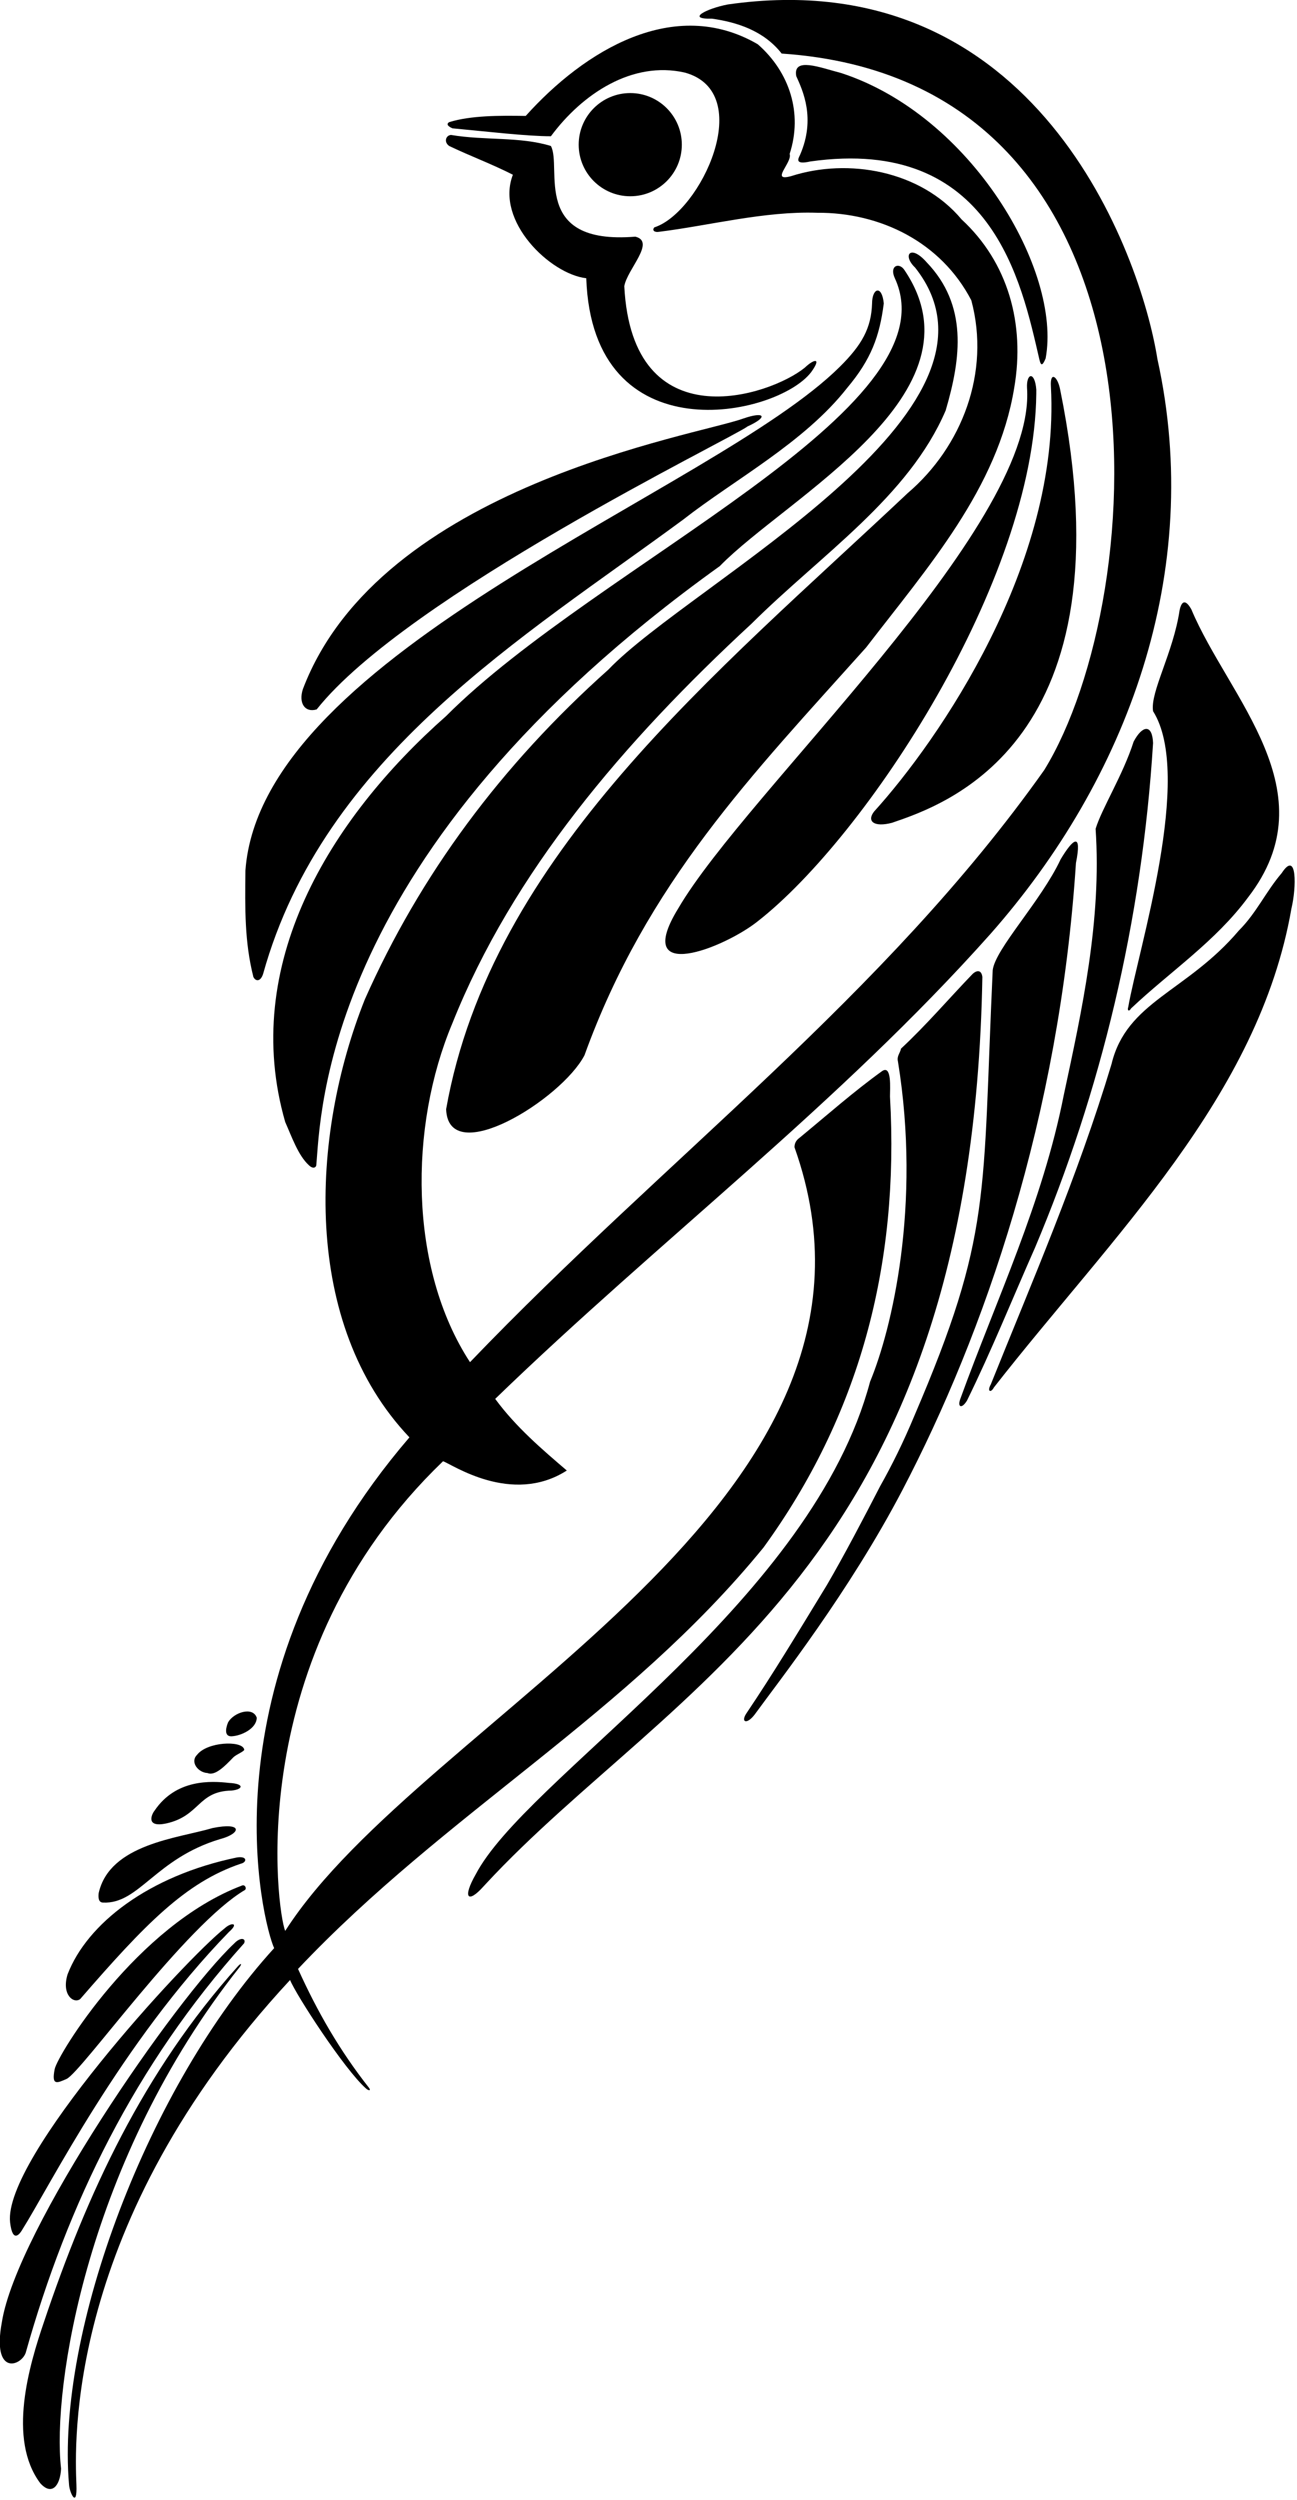 <?xml version="1.0" encoding="UTF-8"?>
<svg xmlns="http://www.w3.org/2000/svg" xmlns:xlink="http://www.w3.org/1999/xlink" width="355pt" height="684pt" viewBox="0 0 355 684" version="1.1">
<g id="surface1">
<path style=" stroke:none;fill-rule:nonzero;fill:rgb(0%,0%,0%);fill-opacity:1;" d="M 81.574 538.711 C 122.109 495.758 171.719 469.137 208.988 423.398 C 235.004 387.582 246.258 346.562 243.594 299.977 C 243.594 297.922 244.141 291.184 241.414 293.078 C 233.672 298.645 226.289 305.18 218.789 311.352 C 217.941 311.957 217.457 312.805 217.457 313.891 C 252.188 411.66 115.816 469.258 78.066 528.305 C 75.887 523.344 65.723 453.164 121.262 399.805 C 123.562 400.527 140.016 412.023 155.141 402.344 C 148.488 396.656 141.227 390.484 135.539 382.742 C 180.434 339.301 229.438 302.277 271.062 255.57 C 308.57 213.098 329.625 156.469 316.801 98.266 C 312.203 69.348 283.523 -10.875 199.188 1.223 C 193.379 2.344 187.645 5.309 194.832 5.098 C 201.605 6.062 209 8.332 213.949 14.656 C 324.059 22.035 315.105 163.125 285.824 210.68 C 242.02 272.508 182.367 316.676 128.645 372.699 C 111.824 346.926 111.945 308.203 123.805 280.012 C 140.258 238.75 170.629 203.055 205.723 170.625 C 224.719 151.75 248.676 136.02 258.84 112.305 C 263.074 97.902 264.891 83.504 253.637 71.77 C 249.16 66.691 246.93 69.848 250.469 73.211 C 281.594 112.488 189.145 159.492 166.516 183.211 C 137.234 209.348 114.969 239.355 99.844 273.477 C 84.961 310.867 82.543 362.172 112.066 393.27 C 54.711 460.062 72.031 526.551 75.039 533.023 C 40.734 570.598 15.266 637.812 18.895 679.801 C 19.027 682.039 21.188 686.578 20.918 679.824 C 20.5 669.168 17.625 608.289 79.395 541.738 C 80.969 545.73 94.234 566.16 100.156 571.41 C 101.004 572.16 101.602 572 100.984 571.215 C 92.969 561.035 86.855 550.395 81.574 538.711 "/>
<path style=" stroke:none;fill-rule:nonzero;fill:rgb(0%,0%,0%);fill-opacity:1;" d="M 123.805 35.105 C 132.879 35.953 144.133 37.281 150.785 37.281 C 159.379 25.664 173.051 16.59 187.449 19.859 C 207.172 25.305 191.805 58.094 179.102 62.211 C 178.375 63.023 179.16 63.66 180.434 63.418 C 194.105 61.727 209.23 57.73 223.629 58.215 C 241.055 58.094 257.629 66.324 265.859 82.176 C 271.141 101.855 263.316 122.227 248.434 134.93 C 195.922 184.422 134.449 233.91 122.109 303.484 C 122.715 319.941 153.691 300.824 159.98 288.723 C 177.043 241.531 205.844 212.008 237.059 177.16 C 253.879 155.258 273.117 133.602 277.598 106.133 C 280.621 88.586 275.902 71.77 263.195 60.031 C 251.941 46.602 232.098 43.211 216.609 48.172 C 210.562 49.867 216.973 44.422 216.129 42.121 C 219.758 30.992 216.129 19.738 207.414 12.113 C 184.547 -1.195 159.98 13.809 143.891 31.719 C 136.629 31.598 128.887 31.598 122.957 33.41 C 121.746 34.137 123.32 34.863 123.805 35.105 "/>
<path style=" stroke:none;fill-rule:nonzero;fill:rgb(0%,0%,0%);fill-opacity:1;" d="M 221.812 44.176 C 271.516 37.164 279.609 77.281 284.465 98.262 C 284.855 99.941 285.234 100.395 286.199 98.07 C 290.656 74.102 265.844 31.559 230.223 19.98 C 224.414 18.469 216.973 15.504 217.941 20.828 C 219.668 24.668 223.332 32.332 219 42.332 C 218.574 43.27 217.277 45.203 221.812 44.176 "/>
<path style=" stroke:none;fill-rule:nonzero;fill:rgb(0%,0%,0%);fill-opacity:1;" d="M 122.957 39.945 C 128.766 42.727 134.691 44.906 140.379 47.809 C 135.48 60.516 150.664 75.035 160.465 76.125 C 162.16 124.766 212.668 114 222.008 101.844 C 225.027 97.676 222.758 98.23 220.281 100.594 C 210.719 108.375 173.051 120.773 170.871 78.301 C 171.668 73.668 179.555 66.141 173.898 64.75 C 145.16 67.109 153.934 45.754 150.785 39.945 C 142.332 37.332 132.758 38.492 123.441 36.922 C 121.988 37.039 121.441 38.914 122.957 39.945 "/>
<path style=" stroke:none;fill-rule:nonzero;fill:rgb(0%,0%,0%);fill-opacity:1;" d="M 122.109 195.914 C 90.043 224.23 65.723 264.16 78.066 306.996 C 79.785 310.84 81.59 316.121 84.535 318.809 C 85.797 320.02 86.527 319.32 86.574 318.805 C 87.809 305.906 87.758 233.199 197.008 154.895 C 215.402 136.02 270.336 107.703 247.59 73.945 C 246.137 71.648 243.332 72.668 244.926 76.125 C 261.434 111.977 163.734 154.172 122.109 195.914 "/>
<path style=" stroke:none;fill-rule:nonzero;fill:rgb(0%,0%,0%);fill-opacity:1;" d="M 72.016 266.461 C 88.59 206.926 143.285 174.371 186.965 142.188 C 200.91 131.266 220.156 121.105 231.883 106.121 C 238.461 98.309 240.754 91.977 241.898 83.02 C 241.402 77.867 238.703 78.758 238.691 83.047 C 238.465 89.785 235.93 94.352 229.805 100.41 C 195.164 134.691 71.594 178.094 67.176 238.145 C 67.055 248.672 66.934 257.746 69.352 267.305 C 69.988 268.578 71.32 268.637 72.016 266.461 "/>
<path style=" stroke:none;fill-rule:nonzero;fill:rgb(0%,0%,0%);fill-opacity:1;" d="M 244.16 225.117 C 258.52 220.195 309.781 203.297 290.18 106.617 C 289.484 102.926 287.367 101.441 287.641 105.77 C 290.301 154.289 256.902 202.57 239.238 222.051 C 237.141 224.754 239.277 226.406 244.16 225.117 "/>
<path style=" stroke:none;fill-rule:nonzero;fill:rgb(0%,0%,0%);fill-opacity:1;" d="M 207.414 252.059 C 237.082 228.879 283.086 158.957 283.641 107.75 C 283.645 107.371 283.645 106.992 283.645 106.617 C 283.242 101.473 280.895 102.047 281.105 106.133 C 281.121 106.395 281.137 106.66 281.148 106.93 C 282.668 145.129 204.379 216.469 185.637 248.551 C 172.809 269.484 198.332 259.332 207.414 252.059 "/>
<path style=" stroke:none;fill-rule:nonzero;fill:rgb(0%,0%,0%);fill-opacity:1;" d="M 86.676 194.102 C 111.359 163.004 200.496 119.848 204.633 116.66 C 210.379 114.059 209.332 112.484 203.543 114.48 C 190.598 119.199 104.078 132.875 82.906 188.535 C 81.668 192.332 83.41 195.066 86.676 194.102 "/>
<path style=" stroke:none;fill-rule:nonzero;fill:rgb(0%,0%,0%);fill-opacity:1;" d="M 315.605 194.586 C 326.738 212.25 311.473 260.074 308.816 275.512 C 308.438 276.566 309.086 276.84 309.566 275.926 C 320.242 265.836 332.684 257.613 341.605 245.527 C 363.992 216.605 336.258 190.953 326.094 166.754 C 324.52 163.93 323.43 164.336 322.867 166.957 C 321.133 178.613 314.758 189.383 315.605 194.586 "/>
<path style=" stroke:none;fill-rule:nonzero;fill:rgb(0%,0%,0%);fill-opacity:1;" d="M 315.605 203.297 C 315.402 198.07 312.699 198.359 310.285 202.91 C 307.395 211.984 301.57 221.203 299.875 226.77 C 301.57 251.816 296.125 276.504 291.164 299.613 C 285.355 329.137 272.77 355.395 262.848 382.742 C 262.004 385.012 263.211 385.586 264.664 383.227 C 271.441 369.43 277.129 355.273 283.297 341.359 C 301.328 298.645 312.578 252.059 315.605 203.297 "/>
<path style=" stroke:none;fill-rule:nonzero;fill:rgb(0%,0%,0%);fill-opacity:1;" d="M 290.301 235.121 C 284.938 246.574 272.371 259.633 271.711 265.461 C 268.84 327.566 271.547 337.738 250.301 387.297 C 247.238 394.664 244.094 400.961 240.91 406.617 C 236.332 415.5 231 425.668 226.332 433.668 C 218 447.332 211.668 457.832 204.34 468.715 C 202.668 471.168 204.332 472 206.539 469.137 C 213.168 460 232.434 435.562 247.027 407.641 C 269.363 364.91 289.961 305.723 294.496 236.129 C 296.23 227.457 293.656 229.5 290.301 235.121 "/>
<path style=" stroke:none;fill-rule:nonzero;fill:rgb(0%,0%,0%);fill-opacity:1;" d="M 350.816 238.883 C 346.461 243.965 343.922 249.77 339.078 254.609 C 324.801 271.43 308.344 273.973 304.23 291.152 C 294.867 322.238 282.484 350.656 271.199 378.758 C 270.078 380.785 271.227 381.18 272.047 379.605 C 304.473 338.102 344.523 300.109 353.48 248.562 C 354.84 242.902 355.082 232.348 350.816 238.883 "/>
<path style=" stroke:none;fill-rule:nonzero;fill:rgb(0%,0%,0%);fill-opacity:1;" d="M 266.223 266.461 C 259.93 272.992 253.395 280.617 246.617 286.906 C 246.379 288.117 245.41 288.965 245.773 290.418 C 252.188 329.863 244.086 363.742 238.152 378.023 C 222.395 437.254 148.652 483.262 131.574 510.469 C 131.09 511.242 130.648 512.004 130.254 512.75 C 126.508 519.281 128.027 520.965 132.352 516.121 C 132.547 515.91 132.742 515.695 132.941 515.484 C 183.695 460.691 266.027 428.48 268.883 267.305 C 268.641 265.449 267.512 265.309 266.223 266.461 "/>
<path style=" stroke:none;fill-rule:nonzero;fill:rgb(0%,0%,0%);fill-opacity:1;" d="M 63.301 475.066 C 66.102 474.961 70.262 472.902 70.273 469.969 C 69.188 466.82 64.027 468.531 62.457 471.191 C 61.973 472.281 61.125 475.066 63.301 475.066 "/>
<path style=" stroke:none;fill-rule:nonzero;fill:rgb(0%,0%,0%);fill-opacity:1;" d="M 56.77 485.109 C 58.855 486.012 61.57 483.191 63.793 480.895 C 64.773 479.879 67.184 479.148 66.812 478.574 C 66.117 476.172 56.691 476.531 53.91 480.16 C 51.973 482.098 54.227 484.988 56.77 485.109 "/>
<path style=" stroke:none;fill-rule:nonzero;fill:rgb(0%,0%,0%);fill-opacity:1;" d="M 28.203 520.555 C 38.074 521.012 42.5 508.5 60.273 503.18 C 66 501.668 66.609 498.449 58.168 500.168 C 48.809 502.953 30 504.5 27 518 C 26.895 519.004 26.863 520.535 28.203 520.555 "/>
<path style=" stroke:none;fill-rule:nonzero;fill:rgb(0%,0%,0%);fill-opacity:1;" d="M 66.812 531.695 C 67.43 530.41 65.918 529.848 64.148 531.695 C 47.863 547.027 4.473 610.102 0.504 635.391 C -2.219 650.156 5.734 647.434 7.035 643.742 C 18.41 603.207 36.984 564.91 66.812 531.695 "/>
<path style=" stroke:none;fill-rule:nonzero;fill:rgb(0%,0%,0%);fill-opacity:1;" d="M 18.227 568.809 C 22.387 566.863 50.75 526.676 67.082 517.082 C 67.566 516.574 67.008 515.566 66.258 515.883 C 37.387 526.809 15.754 562.23 14.973 566.102 C 14.031 570.781 15.652 569.926 18.227 568.809 "/>
<path style=" stroke:none;fill-rule:nonzero;fill:rgb(0%,0%,0%);fill-opacity:1;" d="M 6.031 610.16 C 13.641 598.086 33.074 559.055 62.668 528.594 C 65.527 526.082 63.348 525.926 61.57 527.527 C 50.617 536.172 0.816 590.473 2.762 608.055 C 3.469 614.137 5.59 610.93 6.031 610.16 "/>
<path style=" stroke:none;fill-rule:nonzero;fill:rgb(0%,0%,0%);fill-opacity:1;" d="M 65.633 538.148 C 66.305 537.164 65.918 537.09 65.062 538.043 C 39.246 566.809 23.832 600.137 12.004 635.391 C 8.012 647.129 1.953 667.336 11.031 679.438 C 14.234 682.977 16.473 680.043 16.719 675.445 C 14.176 653.422 23.801 590.871 65.633 538.148 "/>
<path style=" stroke:none;fill-rule:nonzero;fill:rgb(0%,0%,0%);fill-opacity:1;" d="M 186.621 39.582 C 186.621 31.785 180.305 25.465 172.508 25.465 C 164.711 25.465 158.391 31.785 158.391 39.582 C 158.391 47.379 164.711 53.699 172.508 53.699 C 180.305 53.699 186.621 47.379 186.621 39.582 "/>
<path style=" stroke:none;fill-rule:nonzero;fill:rgb(0%,0%,0%);fill-opacity:1;" d="M 21.945 546.957 C 39.789 526.379 50.809 515.035 65.926 509.91 C 67.582 509.57 67.797 507.754 64.844 508.211 C 40.66 513.219 23.84 526.324 18.504 540.176 C 16.766 545.77 20.172 548.324 21.945 546.957 "/>
<path style=" stroke:none;fill-rule:nonzero;fill:rgb(0%,0%,0%);fill-opacity:1;" d="M 45.484 498.91 C 54.793 496.859 54.098 490.074 63.379 489.91 C 66.566 489.594 67.004 488.027 62.727 487.82 C 57.859 487.277 48.207 486.668 42.297 495.41 C 41.535 496.344 39.762 500.121 45.484 498.91 "/>
</g>
</svg>
